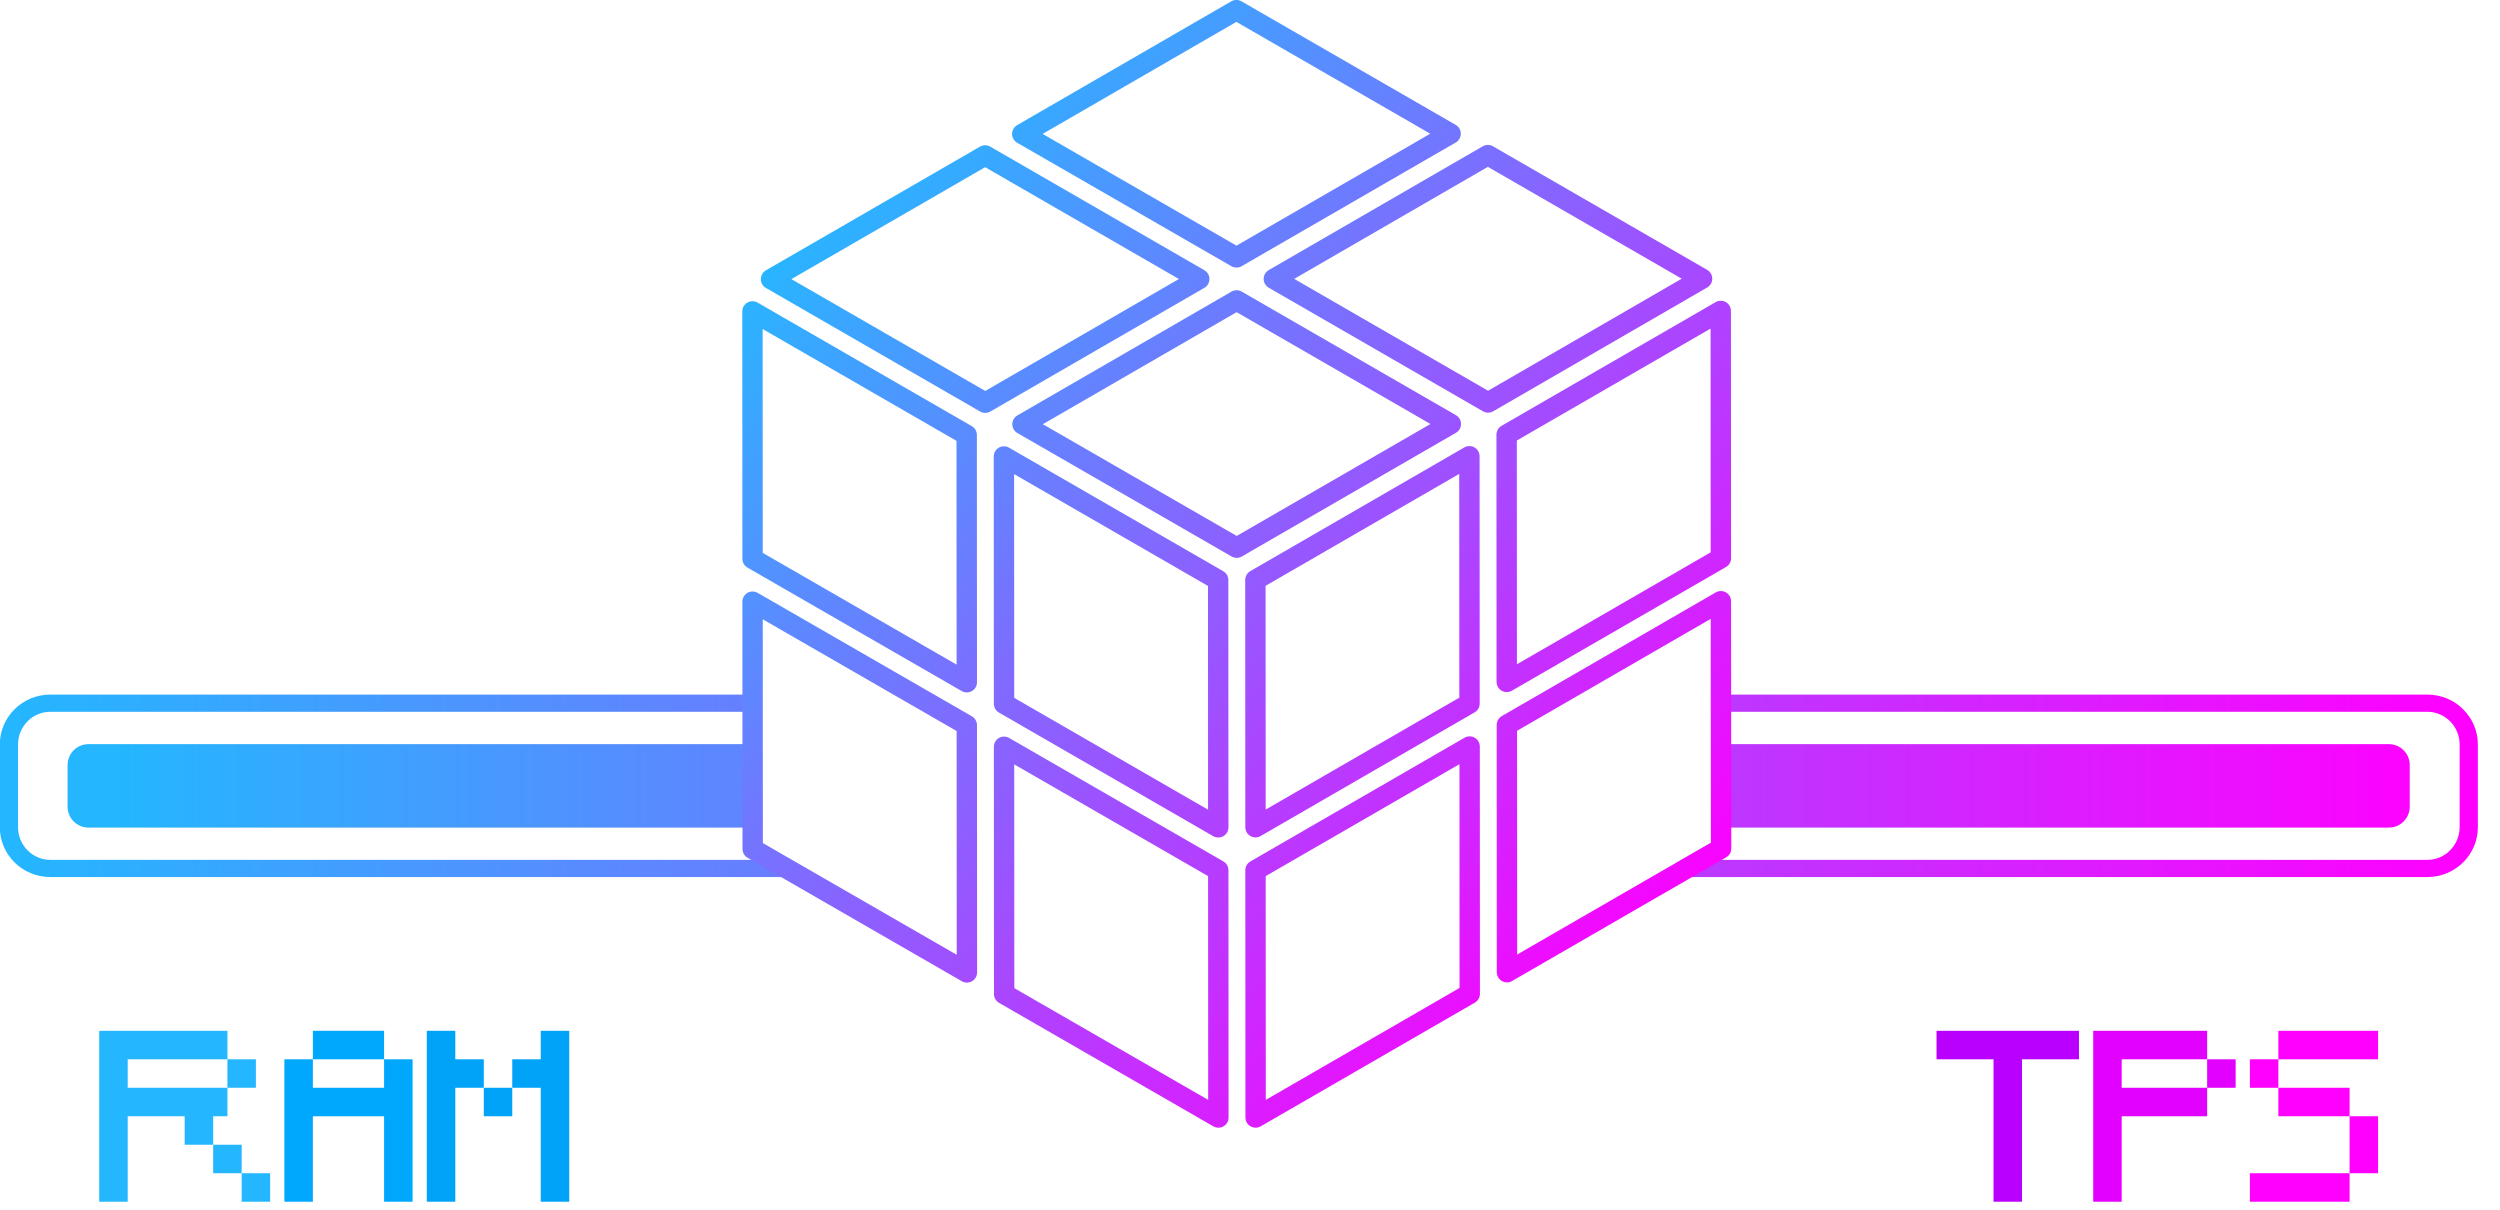 <?xml version="1.0" encoding="UTF-8" standalone="no"?>
<!DOCTYPE svg PUBLIC "-//W3C//DTD SVG 1.1//EN" "http://www.w3.org/Graphics/SVG/1.1/DTD/svg11.dtd">
<svg width="100%" height="100%" viewBox="0 0 93 45" version="1.1" xmlns="http://www.w3.org/2000/svg" xmlns:xlink="http://www.w3.org/1999/xlink" xml:space="preserve" xmlns:serif="http://www.serif.com/" style="fill-rule:evenodd;clip-rule:evenodd;stroke-linejoin:round;">
    <g transform="matrix(1,0,0,1,-3.922,-27.459)">
        <g transform="matrix(1,0,0,1,1.541,-1.739)">
            <path d="M12.43,73.902L11.371,73.902L11.371,72.842L12.43,72.842L12.43,73.902ZM7.132,73.902L6.072,73.902L6.072,67.544L10.841,67.544L10.841,68.604L11.9,68.604L11.9,69.663L10.841,69.663L10.841,68.604L7.132,68.604L7.132,69.663L10.841,69.663L10.841,70.723L10.311,70.723L10.311,71.782L11.371,71.782L11.371,72.842L10.311,72.842L10.311,71.782L9.251,71.782L9.251,70.723L7.132,70.723L7.132,73.902Z" style="fill:rgb(36,182,255);fill-rule:nonzero;"/>
            <path d="M17.729,73.902L16.669,73.902L16.669,70.723L14.02,70.723L14.02,73.902L12.96,73.902L12.96,68.604L14.02,68.604L14.02,69.663L16.669,69.663L16.669,68.604L17.729,68.604L17.729,73.902ZM16.669,68.604L14.02,68.604L14.02,67.544L16.669,67.544L16.669,68.604Z" style="fill:rgb(0,168,253);fill-rule:nonzero;"/>
            <path d="M23.557,73.902L22.497,73.902L22.497,69.663L21.437,69.663L21.437,70.723L20.378,70.723L20.378,69.663L21.437,69.663L21.437,68.604L22.497,68.604L22.497,67.544L23.557,67.544L23.557,73.902ZM19.318,73.902L18.258,73.902L18.258,67.544L19.318,67.544L19.318,68.604L20.378,68.604L20.378,69.663L19.318,69.663L19.318,73.902Z" style="fill:rgb(0,163,248);fill-rule:nonzero;"/>
            <path d="M77.599,73.902L76.54,73.902L76.54,68.604L74.42,68.604L74.42,67.544L79.719,67.544L79.719,68.604L77.599,68.604L77.599,73.902Z" style="fill:rgb(185,0,255);fill-rule:nonzero;"/>
            <path d="M81.308,73.902L80.249,73.902L80.249,67.544L84.487,67.544L84.487,68.604L85.547,68.604L85.547,69.663L84.487,69.663L84.487,68.604L81.308,68.604L81.308,69.663L84.487,69.663L84.487,70.723L81.308,70.723L81.308,73.902Z" style="fill:rgb(226,0,255);fill-rule:nonzero;"/>
            <path d="M89.786,73.902L86.077,73.902L86.077,72.842L89.786,72.842L89.786,73.902ZM89.786,72.842L89.786,70.723L90.845,70.723L90.845,72.842L89.786,72.842ZM89.786,70.723L87.136,70.723L87.136,69.663L89.786,69.663L89.786,70.723ZM87.136,69.663L86.077,69.663L86.077,68.604L87.136,68.604L87.136,69.663ZM90.845,68.604L87.136,68.604L87.136,67.544L90.845,67.544L90.845,68.604Z" style="fill:rgb(255,0,255);fill-rule:nonzero;"/>
        </g>
        <g transform="matrix(1.06,0,0,1,-4.49,6.889)">
            <path d="M68.381,46.729L93.125,46.729C93.925,46.729 94.575,47.418 94.575,48.266L94.575,51.34C94.575,52.188 93.925,52.876 93.125,52.876L66.909,52.876" style="fill:none;stroke:url(#_Linear1);stroke-width:0.64px;"/>
        </g>
        <g transform="matrix(1.06,0,0,1,-4.49,6.889)">
            <path d="M35.398,52.876L9.699,52.876C8.899,52.876 8.249,52.188 8.249,51.34L8.249,48.266C8.249,47.418 8.899,46.729 9.699,46.729L34.334,46.729" style="fill:none;stroke:url(#_Linear2);stroke-width:0.64px;"/>
        </g>
        <g transform="matrix(1,0,0,1,0,-1.564)">
            <path d="M68.004,56.705L68.004,59.809" style="fill:none;"/>
        </g>
        <g transform="matrix(1,0,0,1,0,-1.564)">
            <path d="M31.98,59.809L31.98,56.705" style="fill:none;"/>
        </g>
        <g transform="matrix(1,0,0,1,0,-1.564)">
            <path d="M68.004,56.705L92.788,56.705C93.216,56.705 93.564,57.052 93.564,57.481L93.564,59.033C93.564,59.461 93.216,59.809 92.788,59.809L68.004,59.809L68.004,56.705Z" style="fill:url(#_Linear3);"/>
        </g>
        <g transform="matrix(1,0,0,1,0,-1.564)">
            <path d="M31.98,59.809L7.212,59.809C6.784,59.809 6.436,59.461 6.436,59.033L6.436,57.481C6.436,57.052 6.784,56.705 7.212,56.705L31.98,56.705L31.98,59.809Z" style="fill:url(#_Linear4);"/>
        </g>
        <g transform="matrix(0.421,0,0,0.421,28.92,28.96)">
            <g transform="matrix(1,0,0,1,0,-3.721)">
                <path d="M72.09,13.86L53.18,24.8L72.11,35.72L91.02,24.78L72.09,13.86Z" style="fill:none;fill-rule:nonzero;stroke:url(#_Linear5);stroke-width:1.8px;"/>
            </g>
        </g>
        <g transform="matrix(0.421,0,0,0.421,28.92,28.96)">
            <g transform="matrix(1,0,0,1,0,-3.721)">
                <path d="M49.87,1.05L30.95,11.99L49.88,22.9L68.8,11.97L49.87,1.05Z" style="fill:none;fill-rule:nonzero;stroke:url(#_Linear6);stroke-width:1.8px;"/>
            </g>
        </g>
        <g transform="matrix(0.421,0,0,0.421,28.92,28.96)">
            <g transform="matrix(1,0,0,1,0,-3.721)">
                <path d="M27.67,13.89L8.75,24.82L27.68,35.74L46.59,24.81L27.67,13.89Z" style="fill:none;fill-rule:nonzero;stroke:url(#_Linear7);stroke-width:1.8px;"/>
            </g>
        </g>
        <g transform="matrix(0.421,0,0,0.421,28.92,28.96)">
            <g transform="matrix(1,0,0,1,0,-3.721)">
                <path d="M49.89,26.7L30.97,37.64L49.9,48.55L68.82,37.62L49.89,26.7Z" style="fill:none;fill-rule:nonzero;stroke:url(#_Linear8);stroke-width:1.8px;"/>
            </g>
        </g>
        <g transform="matrix(0.421,0,0,0.421,28.92,28.96)">
            <g transform="matrix(1,0,0,1,0,-3.721)">
                <path d="M7.11,27.67L7.12,49.53L26.05,60.44L26.04,38.59L7.11,27.67Z" style="fill:none;fill-rule:nonzero;stroke:url(#_Linear9);stroke-width:1.8px;"/>
            </g>
        </g>
        <g transform="matrix(0.421,0,0,0.421,28.92,28.96)">
            <g transform="matrix(1,0,0,1,0,-3.721)">
                <path d="M29.33,40.49L29.34,62.34L48.27,73.26L48.26,51.41L29.33,40.49Z" style="fill:none;fill-rule:nonzero;stroke:url(#_Linear10);stroke-width:1.8px;"/>
            </g>
        </g>
        <g transform="matrix(0.421,0,0,0.421,28.92,28.96)">
            <g transform="matrix(1,0,0,1,0,-3.721)">
                <path d="M7.12,53.32L7.13,75.17L26.06,86.08L26.05,64.23L7.12,53.32Z" style="fill:none;fill-rule:nonzero;stroke:url(#_Linear11);stroke-width:1.8px;"/>
            </g>
        </g>
        <g transform="matrix(0.421,0,0,0.421,28.92,28.96)">
            <g transform="matrix(1,0,0,1,0,-3.721)">
                <path d="M29.34,66.14L29.35,87.99L48.28,98.9L48.27,77.05L29.34,66.14Z" style="fill:none;fill-rule:nonzero;stroke:url(#_Linear12);stroke-width:1.8px;"/>
            </g>
        </g>
        <g transform="matrix(0.421,0,0,0.421,28.92,28.96)">
            <g transform="matrix(1,0,0,1,0,-3.721)">
                <path d="M51.57,98.9L70.49,87.97L70.48,66.12L51.56,77.05L51.57,98.9Z" style="fill:none;fill-rule:nonzero;stroke:url(#_Linear13);stroke-width:1.8px;"/>
            </g>
        </g>
        <g transform="matrix(0.421,0,0,0.421,28.92,28.96)">
            <g transform="matrix(1,0,0,1,0,-3.721)">
                <path d="M73.78,86.06L92.7,75.13L92.68,53.28L73.77,64.21L73.78,86.06Z" style="fill:none;fill-rule:nonzero;stroke:url(#_Linear14);stroke-width:1.8px;"/>
            </g>
        </g>
        <g transform="matrix(0.421,0,0,0.421,28.92,28.96)">
            <g transform="matrix(1,0,0,1,0,-3.721)">
                <path d="M73.76,60.41L92.68,49.48L92.67,27.63L73.75,38.56L73.76,60.41Z" style="fill:none;fill-rule:nonzero;stroke:url(#_Linear15);stroke-width:1.8px;"/>
            </g>
        </g>
        <g transform="matrix(0.421,0,0,0.421,28.92,28.96)">
            <g transform="matrix(1,0,0,1,0,-3.721)">
                <path d="M51.55,51.4L51.56,73.25L70.47,62.32L70.46,40.47L51.55,51.4Z" style="fill:none;fill-rule:nonzero;stroke:url(#_Linear16);stroke-width:1.8px;"/>
            </g>
        </g>
    </g>
    <defs>
        <linearGradient id="_Linear1" x1="0" y1="0" x2="1" y2="0" gradientUnits="userSpaceOnUse" gradientTransform="matrix(86.326,0,0,6.147,8.249,49.803)"><stop offset="0" style="stop-color:rgb(36,182,255);stop-opacity:1"/><stop offset="1" style="stop-color:rgb(255,0,255);stop-opacity:1"/></linearGradient>
        <linearGradient id="_Linear2" x1="0" y1="0" x2="1" y2="0" gradientUnits="userSpaceOnUse" gradientTransform="matrix(86.326,0,0,6.147,8.249,49.803)"><stop offset="0" style="stop-color:rgb(36,182,255);stop-opacity:1"/><stop offset="1" style="stop-color:rgb(255,0,255);stop-opacity:1"/></linearGradient>
        <linearGradient id="_Linear3" x1="0" y1="0" x2="1" y2="0" gradientUnits="userSpaceOnUse" gradientTransform="matrix(86.326,0,0,6.147,8.249,49.803)"><stop offset="0" style="stop-color:rgb(36,182,255);stop-opacity:1"/><stop offset="1" style="stop-color:rgb(255,0,255);stop-opacity:1"/></linearGradient>
        <linearGradient id="_Linear4" x1="0" y1="0" x2="1" y2="0" gradientUnits="userSpaceOnUse" gradientTransform="matrix(86.326,0,0,6.147,8.249,49.803)"><stop offset="0" style="stop-color:rgb(36,182,255);stop-opacity:1"/><stop offset="1" style="stop-color:rgb(255,0,255);stop-opacity:1"/></linearGradient>
        <linearGradient id="_Linear5" x1="0" y1="0" x2="1" y2="0" gradientUnits="userSpaceOnUse" gradientTransform="matrix(100,100,-100,100,0,0)"><stop offset="0" style="stop-color:rgb(37,184,255);stop-opacity:1"/><stop offset="0.15" style="stop-color:rgb(37,184,255);stop-opacity:1"/><stop offset="0.85" style="stop-color:rgb(250,2,255);stop-opacity:1"/><stop offset="1" style="stop-color:rgb(250,2,255);stop-opacity:1"/></linearGradient>
        <linearGradient id="_Linear6" x1="0" y1="0" x2="1" y2="0" gradientUnits="userSpaceOnUse" gradientTransform="matrix(100,100,-100,100,0,0)"><stop offset="0" style="stop-color:rgb(37,184,255);stop-opacity:1"/><stop offset="0.15" style="stop-color:rgb(37,184,255);stop-opacity:1"/><stop offset="0.85" style="stop-color:rgb(250,2,255);stop-opacity:1"/><stop offset="1" style="stop-color:rgb(250,2,255);stop-opacity:1"/></linearGradient>
        <linearGradient id="_Linear7" x1="0" y1="0" x2="1" y2="0" gradientUnits="userSpaceOnUse" gradientTransform="matrix(100,100,-100,100,0,0)"><stop offset="0" style="stop-color:rgb(37,184,255);stop-opacity:1"/><stop offset="0.15" style="stop-color:rgb(37,184,255);stop-opacity:1"/><stop offset="0.85" style="stop-color:rgb(250,2,255);stop-opacity:1"/><stop offset="1" style="stop-color:rgb(250,2,255);stop-opacity:1"/></linearGradient>
        <linearGradient id="_Linear8" x1="0" y1="0" x2="1" y2="0" gradientUnits="userSpaceOnUse" gradientTransform="matrix(100,100,-100,100,0,0)"><stop offset="0" style="stop-color:rgb(37,184,255);stop-opacity:1"/><stop offset="0.15" style="stop-color:rgb(37,184,255);stop-opacity:1"/><stop offset="0.85" style="stop-color:rgb(250,2,255);stop-opacity:1"/><stop offset="1" style="stop-color:rgb(250,2,255);stop-opacity:1"/></linearGradient>
        <linearGradient id="_Linear9" x1="0" y1="0" x2="1" y2="0" gradientUnits="userSpaceOnUse" gradientTransform="matrix(100,100,-100,100,0,0)"><stop offset="0" style="stop-color:rgb(37,184,255);stop-opacity:1"/><stop offset="0.15" style="stop-color:rgb(37,184,255);stop-opacity:1"/><stop offset="0.85" style="stop-color:rgb(250,2,255);stop-opacity:1"/><stop offset="1" style="stop-color:rgb(250,2,255);stop-opacity:1"/></linearGradient>
        <linearGradient id="_Linear10" x1="0" y1="0" x2="1" y2="0" gradientUnits="userSpaceOnUse" gradientTransform="matrix(100,100,-100,100,0,0)"><stop offset="0" style="stop-color:rgb(37,184,255);stop-opacity:1"/><stop offset="0.15" style="stop-color:rgb(37,184,255);stop-opacity:1"/><stop offset="0.85" style="stop-color:rgb(250,2,255);stop-opacity:1"/><stop offset="1" style="stop-color:rgb(250,2,255);stop-opacity:1"/></linearGradient>
        <linearGradient id="_Linear11" x1="0" y1="0" x2="1" y2="0" gradientUnits="userSpaceOnUse" gradientTransform="matrix(100,100,-100,100,0,0)"><stop offset="0" style="stop-color:rgb(37,184,255);stop-opacity:1"/><stop offset="0.15" style="stop-color:rgb(37,184,255);stop-opacity:1"/><stop offset="0.85" style="stop-color:rgb(250,2,255);stop-opacity:1"/><stop offset="1" style="stop-color:rgb(250,2,255);stop-opacity:1"/></linearGradient>
        <linearGradient id="_Linear12" x1="0" y1="0" x2="1" y2="0" gradientUnits="userSpaceOnUse" gradientTransform="matrix(100,100,-100,100,0,0)"><stop offset="0" style="stop-color:rgb(37,184,255);stop-opacity:1"/><stop offset="0.15" style="stop-color:rgb(37,184,255);stop-opacity:1"/><stop offset="0.85" style="stop-color:rgb(250,2,255);stop-opacity:1"/><stop offset="1" style="stop-color:rgb(250,2,255);stop-opacity:1"/></linearGradient>
        <linearGradient id="_Linear13" x1="0" y1="0" x2="1" y2="0" gradientUnits="userSpaceOnUse" gradientTransform="matrix(100,100,-100,100,0,0)"><stop offset="0" style="stop-color:rgb(37,184,255);stop-opacity:1"/><stop offset="0.15" style="stop-color:rgb(37,184,255);stop-opacity:1"/><stop offset="0.85" style="stop-color:rgb(250,2,255);stop-opacity:1"/><stop offset="1" style="stop-color:rgb(250,2,255);stop-opacity:1"/></linearGradient>
        <linearGradient id="_Linear14" x1="0" y1="0" x2="1" y2="0" gradientUnits="userSpaceOnUse" gradientTransform="matrix(100,100,-100,100,0,0)"><stop offset="0" style="stop-color:rgb(37,184,255);stop-opacity:1"/><stop offset="0.15" style="stop-color:rgb(37,184,255);stop-opacity:1"/><stop offset="0.85" style="stop-color:rgb(250,2,255);stop-opacity:1"/><stop offset="1" style="stop-color:rgb(250,2,255);stop-opacity:1"/></linearGradient>
        <linearGradient id="_Linear15" x1="0" y1="0" x2="1" y2="0" gradientUnits="userSpaceOnUse" gradientTransform="matrix(100,100,-100,100,0,0)"><stop offset="0" style="stop-color:rgb(37,184,255);stop-opacity:1"/><stop offset="0.15" style="stop-color:rgb(37,184,255);stop-opacity:1"/><stop offset="0.85" style="stop-color:rgb(250,2,255);stop-opacity:1"/><stop offset="1" style="stop-color:rgb(250,2,255);stop-opacity:1"/></linearGradient>
        <linearGradient id="_Linear16" x1="0" y1="0" x2="1" y2="0" gradientUnits="userSpaceOnUse" gradientTransform="matrix(100,100,-100,100,0,0)"><stop offset="0" style="stop-color:rgb(37,184,255);stop-opacity:1"/><stop offset="0.15" style="stop-color:rgb(37,184,255);stop-opacity:1"/><stop offset="0.85" style="stop-color:rgb(250,2,255);stop-opacity:1"/><stop offset="1" style="stop-color:rgb(250,2,255);stop-opacity:1"/></linearGradient>
    </defs>
</svg>
